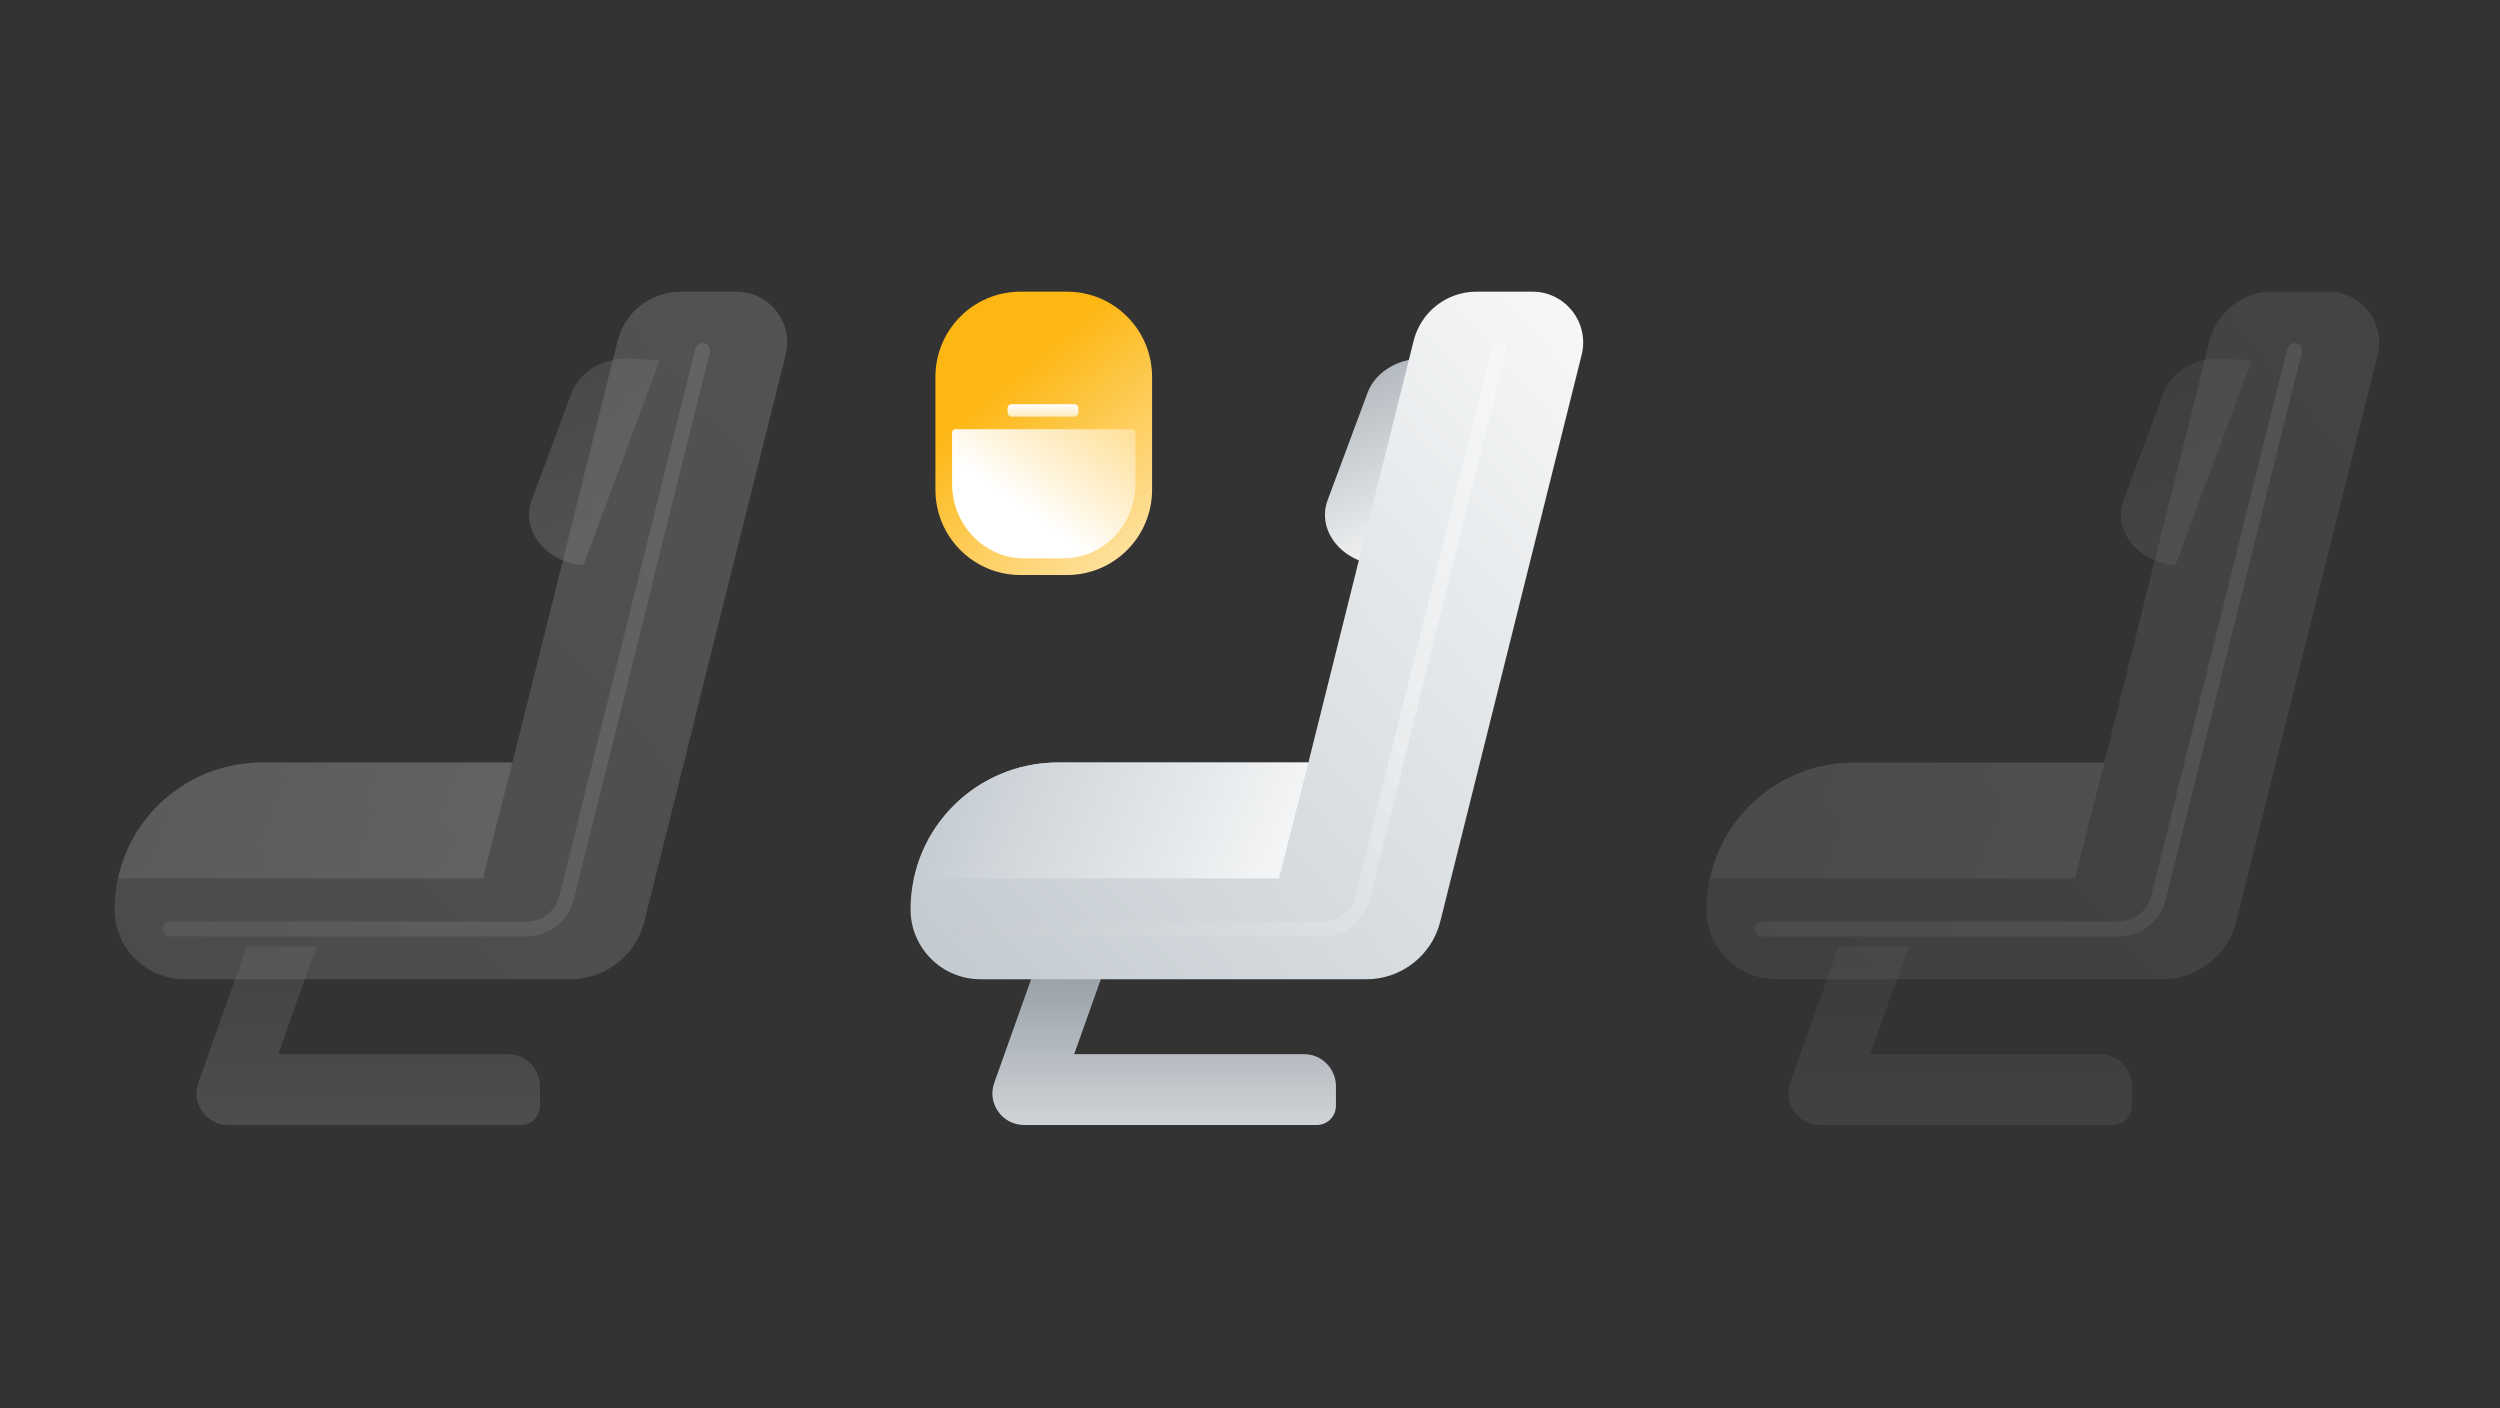 <svg width="300" height="169" viewBox="0 0 300 169" fill="none" xmlns="http://www.w3.org/2000/svg">
<rect x="0" y="0" width="300" height="169" fill="#333333" stroke="none"/>
<path fill-rule="evenodd" clip-rule="evenodd" d="M159.318 60.011L164.1 47.148C165.083 44.505 168.068 42.811 171.342 43.04L174.662 43.272L165.542 67.808L165.537 67.807C161.023 67.492 157.963 63.655 159.318 60.011Z" fill="url(#paint0_linear_6181_25040)"/>
<path fill-rule="evenodd" clip-rule="evenodd" d="M122.901 135C120.27 135 118.43 132.414 119.307 129.949L125.133 113.573H133.501L128.902 126.497L156.503 126.498C158.608 126.498 160.315 128.232 160.315 130.37V132.676C160.315 133.96 159.291 135 158.028 135H122.901Z" fill="url(#paint1_linear_6181_25040)"/>
<path fill-rule="evenodd" clip-rule="evenodd" d="M117.662 117.511C113.025 117.511 109.266 113.757 109.266 109.127C109.266 99.392 117.167 91.502 126.913 91.502L157.009 91.501L169.636 40.896C170.5 37.43 173.606 35 177.17 35H183.887C187.851 35 190.76 38.733 189.798 42.587L172.837 110.573C171.82 114.65 168.164 117.511 163.969 117.511H117.662Z" fill="url(#paint2_linear_6181_25040)"/>
<path fill-rule="evenodd" clip-rule="evenodd" d="M157.009 91.502L153.473 105.404H109.714C111.367 97.467 118.5 91.502 127.048 91.502H157.009Z" fill="url(#paint3_linear_6181_25040)"/>
<path opacity="0.328" fill-rule="evenodd" clip-rule="evenodd" d="M178.962 41.855C179.081 41.374 179.568 41.081 180.049 41.201C180.508 41.315 180.795 41.764 180.716 42.222L180.703 42.288L164.37 107.956C163.735 110.509 161.472 112.314 158.854 112.377L158.713 112.379H115.958C115.463 112.379 115.061 111.977 115.061 111.482C115.061 111.009 115.427 110.622 115.891 110.587L115.958 110.585H158.713C160.526 110.585 162.11 109.378 162.598 107.642L162.63 107.523L178.962 41.855Z" fill="url(#paint4_linear_6181_25040)"/>
<path fill-rule="evenodd" clip-rule="evenodd" d="M128.049 69H122.451C116.817 69 112.25 64.42 112.25 58.771V45.229C112.25 39.579 116.817 35 122.451 35H128.049C133.683 35 138.25 39.579 138.25 45.229V58.771C138.25 64.42 133.683 69 128.049 69Z" fill="url(#paint5_linear_6181_25040)"/>
<path fill-rule="evenodd" clip-rule="evenodd" d="M136.25 51.904V58.033C136.25 62.985 132.385 67 127.618 67H122.882C118.114 67 114.25 62.985 114.25 58.033V51.904C114.25 51.681 114.431 51.5 114.654 51.5H135.846C136.069 51.5 136.25 51.681 136.25 51.904Z" fill="url(#paint6_linear_6181_25040)"/>
<path d="M128.905 48.5H121.405C121.129 48.5 120.905 48.724 120.905 49V49.5C120.905 49.776 121.129 50 121.405 50H128.905C129.181 50 129.405 49.776 129.405 49.5V49C129.405 48.724 129.181 48.5 128.905 48.5Z" fill="url(#paint7_linear_6181_25040)"/>
<g opacity="0.3">
<path opacity="0.3" fill-rule="evenodd" clip-rule="evenodd" d="M254.834 60.011L259.616 47.148C260.599 44.505 263.584 42.811 266.858 43.04L270.178 43.272L261.057 67.808L261.053 67.807C256.539 67.492 253.479 63.655 254.834 60.011Z" fill="url(#paint8_linear_6181_25040)"/>
<path opacity="0.3" fill-rule="evenodd" clip-rule="evenodd" d="M218.417 135C215.786 135 213.946 132.414 214.823 129.949L220.649 113.573H229.017L224.418 126.497L252.019 126.498C254.124 126.498 255.831 128.232 255.831 130.37V132.676C255.831 133.96 254.807 135 253.544 135H218.417Z" fill="url(#paint9_linear_6181_25040)"/>
<path opacity="0.3" fill-rule="evenodd" clip-rule="evenodd" d="M213.178 117.511C208.541 117.511 204.781 113.757 204.781 109.127C204.781 99.392 212.683 91.502 222.429 91.502L252.525 91.501L265.151 40.896C266.016 37.43 269.122 35 272.686 35H279.403C283.367 35 286.276 38.733 285.314 42.587L268.353 110.573C267.336 114.65 263.68 117.511 259.485 117.511H213.178Z" fill="url(#paint10_linear_6181_25040)"/>
<path opacity="0.3" fill-rule="evenodd" clip-rule="evenodd" d="M252.525 91.502L248.989 105.404H205.23C206.883 97.467 214.016 91.502 222.564 91.502H252.525Z" fill="url(#paint11_linear_6181_25040)"/>
<path opacity="0.328" fill-rule="evenodd" clip-rule="evenodd" d="M274.478 41.855C274.597 41.374 275.084 41.081 275.565 41.201C276.023 41.315 276.311 41.764 276.232 42.222L276.219 42.288L259.886 107.956C259.251 110.509 256.988 112.314 254.37 112.377L254.229 112.379H211.474C210.979 112.379 210.577 111.977 210.577 111.482C210.577 111.009 210.943 110.622 211.407 110.587L211.474 110.585H254.229C256.042 110.585 257.626 109.378 258.114 107.642L258.146 107.523L274.478 41.855Z" fill="url(#paint12_linear_6181_25040)"/>
</g>
<g opacity="0.4">
<path opacity="0.4" fill-rule="evenodd" clip-rule="evenodd" d="M63.803 60.011L68.584 47.148C69.567 44.505 72.553 42.811 75.826 43.04L79.146 43.272L70.026 67.808L70.022 67.807C65.507 67.492 62.447 63.655 63.803 60.011Z" fill="url(#paint13_linear_6181_25040)"/>
<path opacity="0.4" fill-rule="evenodd" clip-rule="evenodd" d="M27.385 135C24.755 135 22.914 132.414 23.792 129.949L29.617 113.573H37.986L33.387 126.497L60.988 126.498C63.093 126.498 64.799 128.232 64.799 130.37V132.676C64.799 133.96 63.776 135 62.513 135H27.385Z" fill="url(#paint14_linear_6181_25040)"/>
<path opacity="0.4" fill-rule="evenodd" clip-rule="evenodd" d="M22.146 117.511C17.509 117.511 13.75 113.757 13.75 109.127C13.75 99.392 21.651 91.502 31.397 91.502L61.494 91.501L74.12 40.896C74.984 37.43 78.091 35 81.655 35H88.371C92.335 35 95.244 38.733 94.282 42.587L77.321 110.573C76.305 114.65 72.648 117.511 68.454 117.511H22.146Z" fill="url(#paint15_linear_6181_25040)"/>
<path opacity="0.4" fill-rule="evenodd" clip-rule="evenodd" d="M61.493 91.502L57.958 105.404H14.198C15.852 97.467 22.984 91.502 31.533 91.502H61.493Z" fill="url(#paint16_linear_6181_25040)"/>
<path opacity="0.328" fill-rule="evenodd" clip-rule="evenodd" d="M83.446 41.855C83.566 41.374 84.052 41.081 84.533 41.201C84.992 41.315 85.279 41.764 85.201 42.222L85.187 42.288L68.855 107.956C68.22 110.509 65.957 112.314 63.338 112.377L63.197 112.379H20.442C19.947 112.379 19.546 111.977 19.546 111.482C19.546 111.009 19.912 110.622 20.376 110.587L20.442 110.585H63.197C65.01 110.585 66.595 109.378 67.082 107.642L67.114 107.523L83.446 41.855Z" fill="url(#paint17_linear_6181_25040)"/>
</g>
<defs>
<linearGradient id="paint0_linear_6181_25040" x1="164.097" y1="33.726" x2="177.97" y2="67.416" gradientUnits="userSpaceOnUse">
<stop stop-color="#959EA6"/>
<stop offset="1" stop-color="white"/>
</linearGradient>
<linearGradient id="paint1_linear_6181_25040" x1="132.385" y1="116.089" x2="132.385" y2="150.559" gradientUnits="userSpaceOnUse">
<stop stop-color="#959EA6"/>
<stop offset="1" stop-color="white"/>
</linearGradient>
<linearGradient id="paint2_linear_6181_25040" x1="100.763" y1="121.601" x2="208.456" y2="28.79" gradientUnits="userSpaceOnUse">
<stop stop-color="#BEC6CC"/>
<stop offset="1" stop-color="white"/>
</linearGradient>
<linearGradient id="paint3_linear_6181_25040" x1="104.569" y1="97.394" x2="158.451" y2="118.789" gradientUnits="userSpaceOnUse">
<stop stop-color="#BEC6CC"/>
<stop offset="1" stop-color="white"/>
</linearGradient>
<linearGradient id="paint4_linear_6181_25040" x1="77.541" y1="140.609" x2="150.266" y2="71.656" gradientUnits="userSpaceOnUse">
<stop stop-color="#959EA6"/>
<stop offset="1" stop-color="white"/>
</linearGradient>
<linearGradient id="paint5_linear_6181_25040" x1="119.81" y1="46.143" x2="147.639" y2="79.582" gradientUnits="userSpaceOnUse">
<stop stop-color="#FDB713"/>
<stop offset="1" stop-color="white"/>
</linearGradient>
<linearGradient id="paint6_linear_6181_25040" x1="154.648" y1="40.554" x2="133.914" y2="69.103" gradientUnits="userSpaceOnUse">
<stop stop-color="#FDB713"/>
<stop offset="1" stop-color="white"/>
</linearGradient>
<linearGradient id="paint7_linear_6181_25040" x1="124.562" y1="53.712" x2="124.562" y2="48.5" gradientUnits="userSpaceOnUse">
<stop stop-color="#FDB713"/>
<stop offset="1" stop-color="white"/>
</linearGradient>
<linearGradient id="paint8_linear_6181_25040" x1="259.613" y1="33.726" x2="273.486" y2="67.416" gradientUnits="userSpaceOnUse">
<stop stop-color="#959EA6"/>
<stop offset="1" stop-color="white"/>
</linearGradient>
<linearGradient id="paint9_linear_6181_25040" x1="227.901" y1="116.089" x2="227.901" y2="150.559" gradientUnits="userSpaceOnUse">
<stop stop-color="#959EA6"/>
<stop offset="1" stop-color="white"/>
</linearGradient>
<linearGradient id="paint10_linear_6181_25040" x1="196.279" y1="121.601" x2="303.972" y2="28.79" gradientUnits="userSpaceOnUse">
<stop stop-color="#BEC6CC"/>
<stop offset="1" stop-color="white"/>
</linearGradient>
<linearGradient id="paint11_linear_6181_25040" x1="200.084" y1="97.394" x2="253.967" y2="118.789" gradientUnits="userSpaceOnUse">
<stop stop-color="#BEC6CC"/>
<stop offset="1" stop-color="white"/>
</linearGradient>
<linearGradient id="paint12_linear_6181_25040" x1="173.057" y1="140.609" x2="245.782" y2="71.656" gradientUnits="userSpaceOnUse">
<stop stop-color="#959EA6"/>
<stop offset="1" stop-color="white"/>
</linearGradient>
<linearGradient id="paint13_linear_6181_25040" x1="68.582" y1="33.726" x2="82.455" y2="67.416" gradientUnits="userSpaceOnUse">
<stop stop-color="#959EA6"/>
<stop offset="1" stop-color="white"/>
</linearGradient>
<linearGradient id="paint14_linear_6181_25040" x1="36.87" y1="116.089" x2="36.87" y2="150.559" gradientUnits="userSpaceOnUse">
<stop stop-color="#959EA6"/>
<stop offset="1" stop-color="white"/>
</linearGradient>
<linearGradient id="paint15_linear_6181_25040" x1="5.248" y1="121.601" x2="112.94" y2="28.79" gradientUnits="userSpaceOnUse">
<stop stop-color="#BEC6CC"/>
<stop offset="1" stop-color="white"/>
</linearGradient>
<linearGradient id="paint16_linear_6181_25040" x1="9.053" y1="97.394" x2="62.935" y2="118.789" gradientUnits="userSpaceOnUse">
<stop stop-color="#BEC6CC"/>
<stop offset="1" stop-color="white"/>
</linearGradient>
<linearGradient id="paint17_linear_6181_25040" x1="-17.974" y1="140.609" x2="54.751" y2="71.656" gradientUnits="userSpaceOnUse">
<stop stop-color="#959EA6"/>
<stop offset="1" stop-color="white"/>
</linearGradient>
</defs>
</svg>
